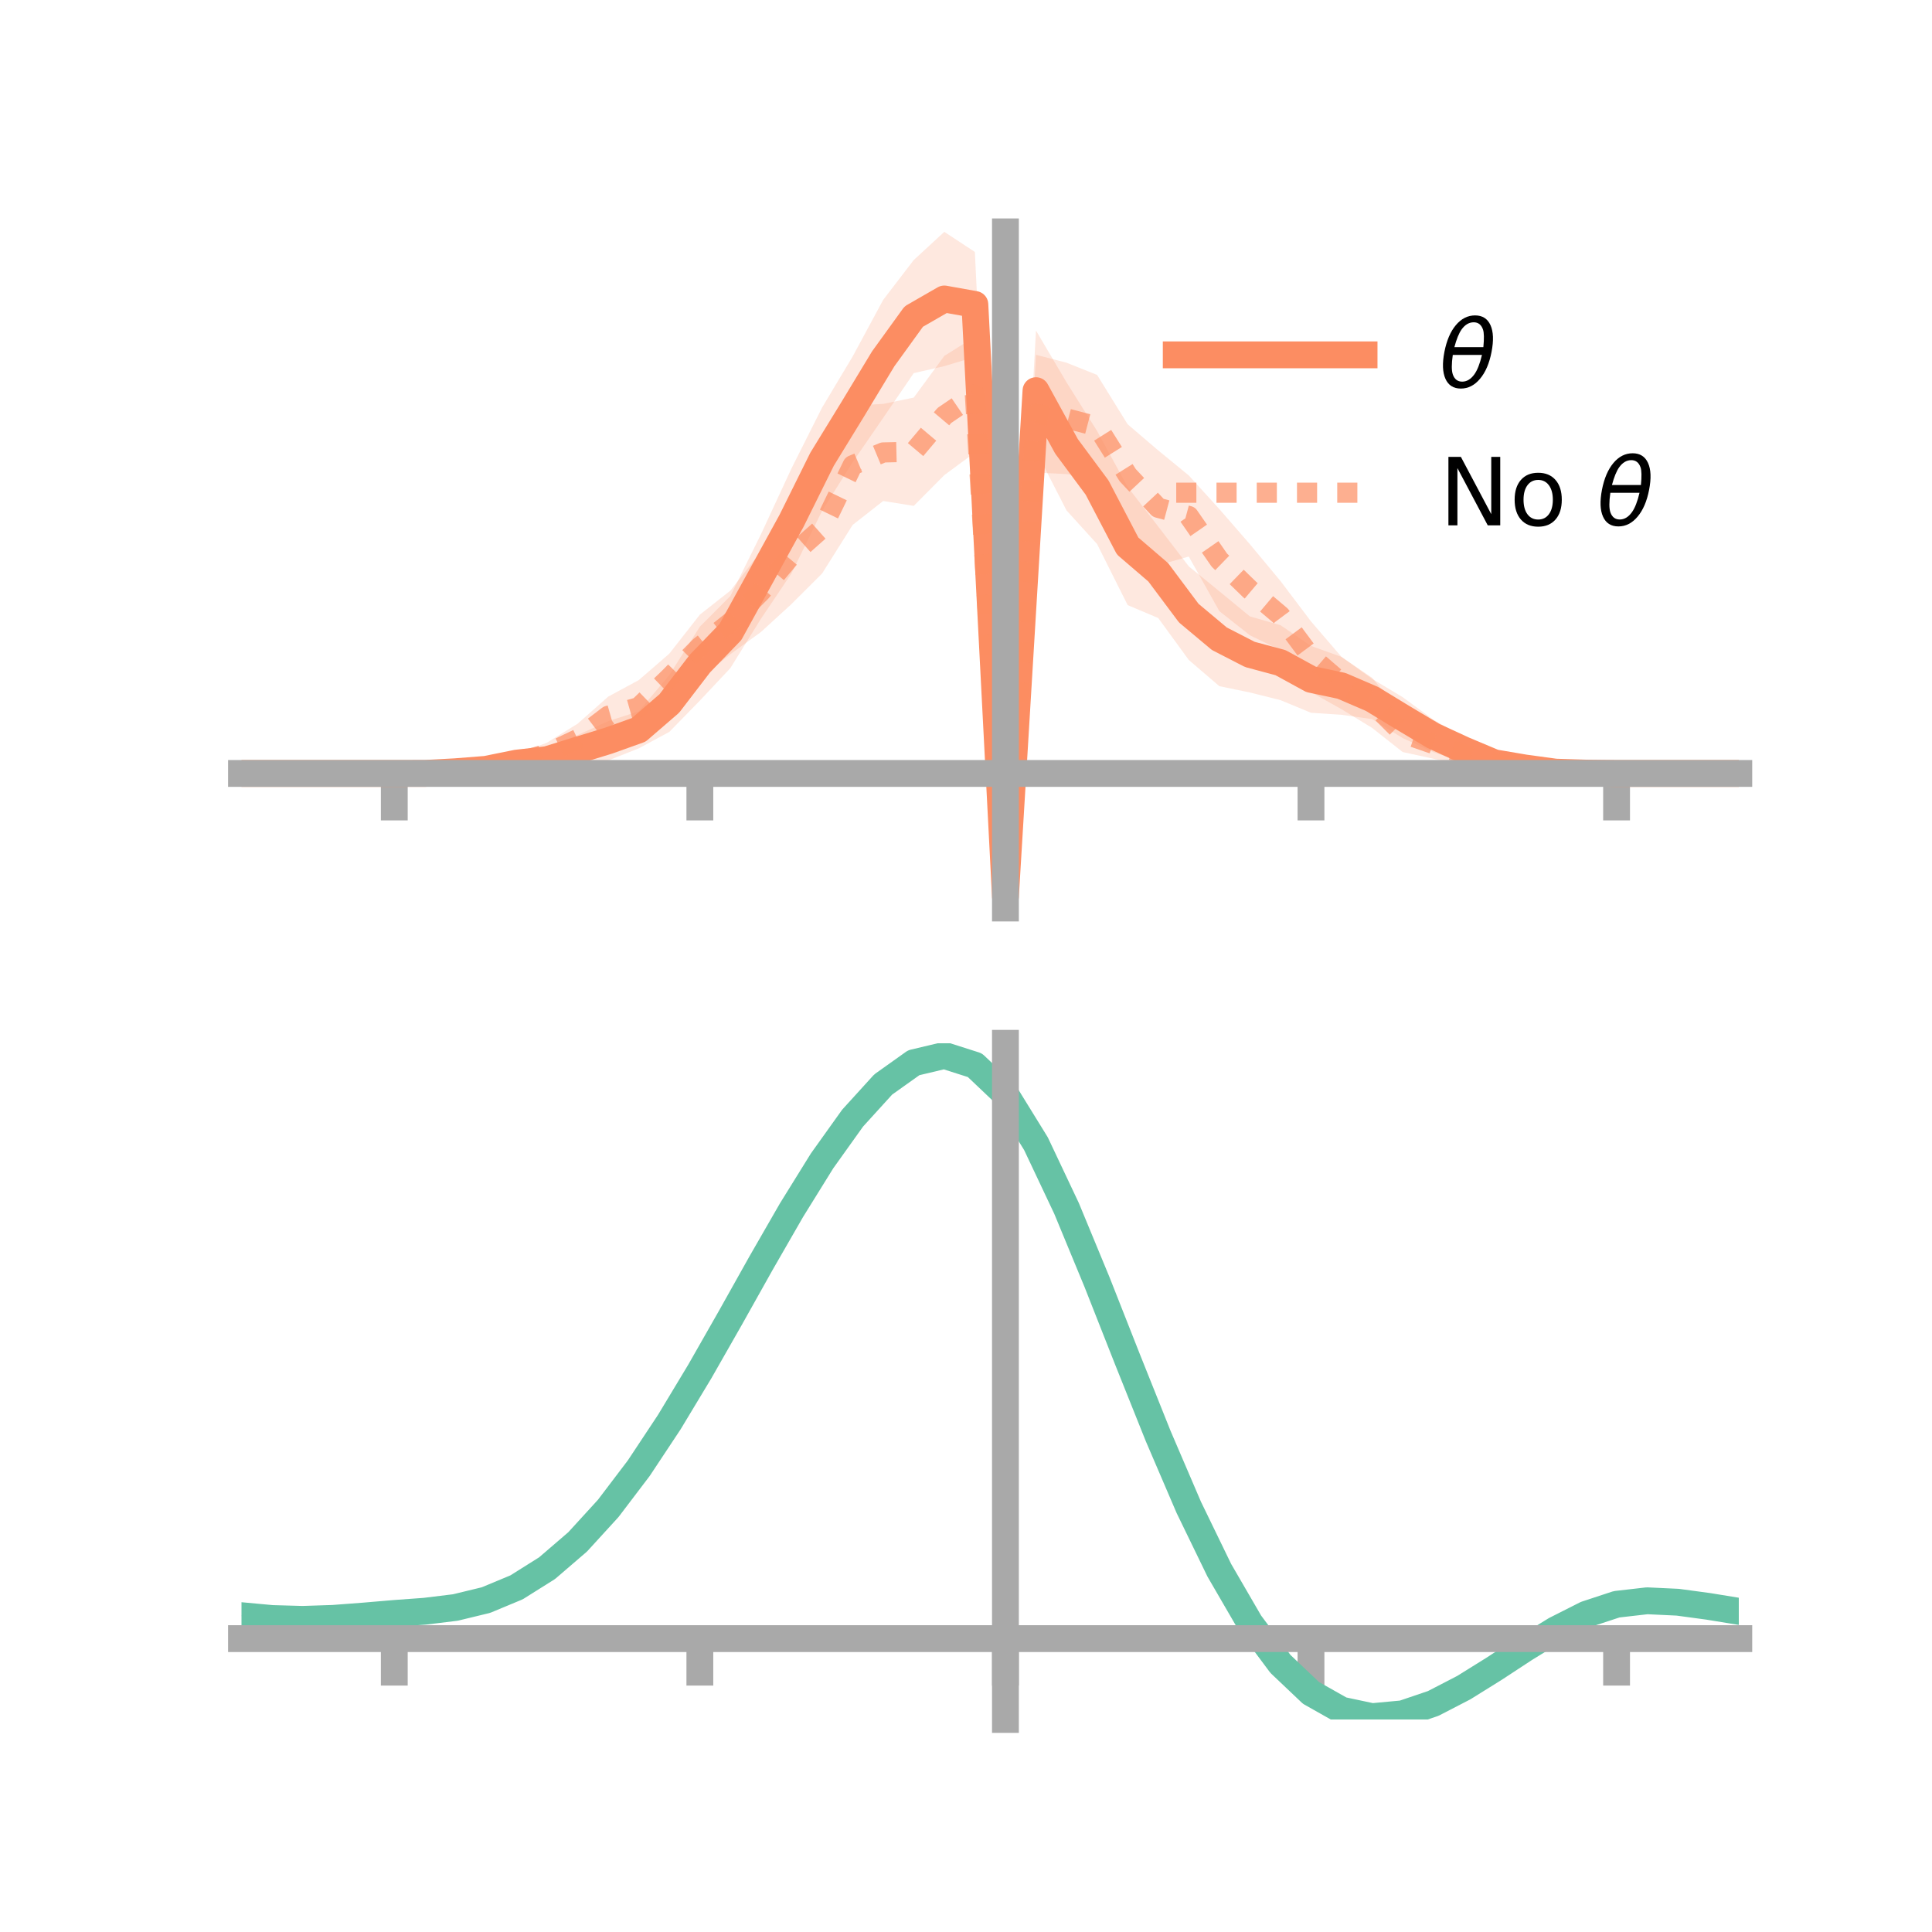 <?xml version="1.0" encoding="utf-8" standalone="no"?>
<!DOCTYPE svg PUBLIC "-//W3C//DTD SVG 1.1//EN"
  "http://www.w3.org/Graphics/SVG/1.1/DTD/svg11.dtd">
<!-- Created with matplotlib (https://matplotlib.org/) -->
<svg height="144pt" version="1.1" viewBox="0 0 144 144" width="144pt" xmlns="http://www.w3.org/2000/svg" xmlns:xlink="http://www.w3.org/1999/xlink">
 <defs>
  <style type="text/css">*{stroke-linecap:butt;stroke-linejoin:round;}</style>
 </defs>
 <g id="figure_1">
  <g id="patch_1">
   <path d="M 0 144 
L 144 144 
L 144 0 
L 0 0 
z
" style="fill:none;"/>
  </g>
  <g id="axes_1">
   <g id="patch_2">
    <path d="M 18 67.68 
L 129.6 67.68 
L 129.6 17.28 
L 18 17.28 
z
" style="fill:none;"/>
   </g>
   <g id="PolyCollection_1">
    <path clip-path="url(#p2d9b7b3eac)" d="M 18 57.648 
L 18 57.648 
L 20.278 57.648 
L 22.555 57.648 
L 24.833 57.648 
L 27.11 57.648 
L 29.388 57.648 
L 31.665 57.545 
L 33.943 57.232 
L 36.22 56.855 
L 38.498 56.129 
L 40.776 55.689 
L 43.053 54.79 
L 45.331 53.75 
L 47.608 53.021 
L 49.886 50.317 
L 52.163 46.709 
L 54.441 44.421 
L 56.718 39.819 
L 58.996 34.908 
L 61.273 30.379 
L 63.551 26.573 
L 65.829 22.349 
L 68.106 19.379 
L 70.384 17.28 
L 72.661 18.78 
L 74.939 65.962 
L 77.216 24.637 
L 79.494 28.498 
L 81.771 32.127 
L 84.049 36.296 
L 86.327 39.246 
L 88.604 42.212 
L 90.882 44.07 
L 93.159 45.943 
L 95.437 46.596 
L 97.714 48.144 
L 99.992 48.962 
L 102.269 50.596 
L 104.547 51.963 
L 106.824 53.632 
L 109.102 54.953 
L 111.38 56.133 
L 113.657 56.695 
L 115.935 57.261 
L 118.212 57.519 
L 120.49 57.648 
L 122.767 57.648 
L 125.045 57.648 
L 127.322 57.648 
L 129.6 57.648 
L 129.6 57.648 
L 129.6 57.648 
L 127.322 57.648 
L 125.045 57.648 
L 122.767 57.648 
L 120.49 57.648 
L 118.212 57.723 
L 115.935 57.84 
L 113.657 57.784 
L 111.38 57.573 
L 109.102 56.84 
L 106.824 56.058 
L 104.547 55.012 
L 102.269 53.599 
L 99.992 53.276 
L 97.714 53.126 
L 95.437 52.183 
L 93.159 51.613 
L 90.882 51.144 
L 88.604 49.188 
L 86.327 46.065 
L 84.049 45.101 
L 81.771 40.552 
L 79.494 38.046 
L 77.216 33.6 
L 74.939 67.68 
L 72.661 26.605 
L 70.384 27.289 
L 68.106 27.811 
L 65.829 31.142 
L 63.551 34.453 
L 61.273 38.074 
L 58.996 42.733 
L 56.718 46.117 
L 54.441 49.792 
L 52.163 52.22 
L 49.886 54.552 
L 47.608 55.779 
L 45.331 56.678 
L 43.053 57.038 
L 40.776 57.551 
L 38.498 57.634 
L 36.22 57.829 
L 33.943 57.81 
L 31.665 57.743 
L 29.388 57.648 
L 27.11 57.648 
L 24.833 57.648 
L 22.555 57.648 
L 20.278 57.648 
L 18 57.648 
z
" style="fill:#fc8d62;fill-opacity:0.2;"/>
   </g>
   <g id="PolyCollection_2">
    <path clip-path="url(#p2d9b7b3eac)" d="M 18 57.648 
L 18 57.648 
L 20.278 57.648 
L 22.555 57.648 
L 24.833 57.648 
L 27.11 57.648 
L 29.388 57.648 
L 31.665 57.513 
L 33.943 57.184 
L 36.22 56.858 
L 38.498 56.227 
L 40.776 55.348 
L 43.053 53.94 
L 45.331 51.923 
L 47.608 50.692 
L 49.886 48.721 
L 52.163 45.813 
L 54.441 44.018 
L 56.718 41.102 
L 58.996 37.772 
L 61.273 36.001 
L 63.551 30.225 
L 65.829 30.105 
L 68.106 29.634 
L 70.384 26.527 
L 72.661 25.099 
L 74.939 66.797 
L 77.216 26.445 
L 79.494 27.034 
L 81.771 27.944 
L 84.049 31.624 
L 86.327 33.571 
L 88.604 35.436 
L 90.882 37.943 
L 93.159 40.562 
L 95.437 43.302 
L 97.714 46.315 
L 99.992 48.966 
L 102.269 50.518 
L 104.547 53.266 
L 106.824 54.347 
L 109.102 55.349 
L 111.38 56.192 
L 113.657 56.772 
L 115.935 57.379 
L 118.212 57.536 
L 120.49 57.648 
L 122.767 57.648 
L 125.045 57.648 
L 127.322 57.648 
L 129.6 57.648 
L 129.6 57.648 
L 129.6 57.648 
L 127.322 57.648 
L 125.045 57.648 
L 122.767 57.648 
L 120.49 57.648 
L 118.212 57.749 
L 115.935 57.877 
L 113.657 57.801 
L 111.38 57.62 
L 109.102 57.051 
L 106.824 56.548 
L 104.547 56.052 
L 102.269 54.254 
L 99.992 52.863 
L 97.714 51.585 
L 95.437 48.457 
L 93.159 47.348 
L 90.882 45.55 
L 88.604 41.482 
L 86.327 42.127 
L 84.049 39.197 
L 81.771 35.623 
L 79.494 35.338 
L 77.216 35.222 
L 74.939 68.793 
L 72.661 33.731 
L 70.384 35.412 
L 68.106 37.706 
L 65.829 37.34 
L 63.551 39.126 
L 61.273 42.748 
L 58.996 45.019 
L 56.718 47.105 
L 54.441 48.758 
L 52.163 50.589 
L 49.886 52.295 
L 47.608 54.722 
L 45.331 54.778 
L 43.053 56.24 
L 40.776 56.996 
L 38.498 57.484 
L 36.22 57.886 
L 33.943 57.774 
L 31.665 57.731 
L 29.388 57.648 
L 27.11 57.648 
L 24.833 57.648 
L 22.555 57.648 
L 20.278 57.648 
L 18 57.648 
z
" style="fill:#fc8d62;fill-opacity:0.2;"/>
   </g>
   <g id="matplotlib.axis_1">
    <g id="xtick_1">
     <g id="line2d_1">
      <defs>
       <path d="M 0 0 
L 0 3.5 
" id="m84cfb9c417" style="stroke:#a9a9a9;stroke-width:2;"/>
      </defs>
      <g>
       <use style="fill:#a9a9a9;stroke:#a9a9a9;stroke-width:2;" x="29.388" xlink:href="#m84cfb9c417" y="57.648"/>
      </g>
     </g>
    </g>
    <g id="xtick_2">
     <g id="line2d_2">
      <g>
       <use style="fill:#a9a9a9;stroke:#a9a9a9;stroke-width:2;" x="52.163" xlink:href="#m84cfb9c417" y="57.648"/>
      </g>
     </g>
    </g>
    <g id="xtick_3">
     <g id="line2d_3">
      <g>
       <use style="fill:#a9a9a9;stroke:#a9a9a9;stroke-width:2;" x="74.939" xlink:href="#m84cfb9c417" y="57.648"/>
      </g>
     </g>
    </g>
    <g id="xtick_4">
     <g id="line2d_4">
      <g>
       <use style="fill:#a9a9a9;stroke:#a9a9a9;stroke-width:2;" x="97.714" xlink:href="#m84cfb9c417" y="57.648"/>
      </g>
     </g>
    </g>
    <g id="xtick_5">
     <g id="line2d_5">
      <g>
       <use style="fill:#a9a9a9;stroke:#a9a9a9;stroke-width:2;" x="120.49" xlink:href="#m84cfb9c417" y="57.648"/>
      </g>
     </g>
    </g>
   </g>
   <g id="matplotlib.axis_2"/>
   <g id="line2d_6">
    <path clip-path="url(#p2d9b7b3eac)" d="M 18 57.648 
L 20.278 57.648 
L 22.555 57.648 
L 24.833 57.648 
L 27.11 57.648 
L 29.388 57.648 
L 31.665 57.644 
L 33.943 57.521 
L 36.22 57.342 
L 38.498 56.881 
L 40.776 56.62 
L 43.053 55.914 
L 45.331 55.214 
L 47.608 54.4 
L 49.886 52.434 
L 52.163 49.465 
L 54.441 47.107 
L 56.718 42.968 
L 58.996 38.82 
L 61.273 34.227 
L 63.551 30.513 
L 65.829 26.745 
L 68.106 23.595 
L 70.384 22.284 
L 72.661 22.692 
L 74.939 66.821 
L 77.216 29.118 
L 79.494 33.272 
L 81.771 36.34 
L 84.049 40.699 
L 86.327 42.656 
L 88.604 45.7 
L 90.882 47.607 
L 93.159 48.778 
L 95.437 49.389 
L 97.714 50.635 
L 99.992 51.119 
L 102.269 52.098 
L 104.547 53.488 
L 106.824 54.845 
L 109.102 55.896 
L 111.38 56.853 
L 113.657 57.24 
L 115.935 57.55 
L 118.212 57.621 
L 120.49 57.648 
L 122.767 57.648 
L 125.045 57.648 
L 127.322 57.648 
L 129.6 57.648 
" style="fill:none;stroke:#fc8d62;stroke-linecap:square;stroke-width:2;"/>
   </g>
   <g id="line2d_7">
    <path clip-path="url(#p2d9b7b3eac)" d="M 18 57.648 
L 20.278 57.648 
L 22.555 57.648 
L 24.833 57.648 
L 27.11 57.648 
L 29.388 57.648 
L 31.665 57.622 
L 33.943 57.479 
L 36.22 57.372 
L 38.498 56.855 
L 40.776 56.172 
L 43.053 55.09 
L 45.331 53.35 
L 47.608 52.707 
L 49.886 50.508 
L 52.163 48.201 
L 54.441 46.388 
L 56.718 44.104 
L 58.996 41.396 
L 61.273 39.374 
L 63.551 34.676 
L 65.829 33.722 
L 68.106 33.67 
L 70.384 30.969 
L 72.661 29.415 
L 74.939 67.795 
L 77.216 30.833 
L 79.494 31.186 
L 81.771 31.783 
L 84.049 35.411 
L 86.327 37.849 
L 88.604 38.459 
L 90.882 41.747 
L 93.159 43.955 
L 95.437 45.88 
L 97.714 48.95 
L 99.992 50.915 
L 102.269 52.386 
L 104.547 54.659 
L 106.824 55.448 
L 109.102 56.2 
L 111.38 56.906 
L 113.657 57.286 
L 115.935 57.628 
L 118.212 57.642 
L 120.49 57.648 
L 122.767 57.648 
L 125.045 57.648 
L 127.322 57.648 
L 129.6 57.648 
" style="fill:none;stroke:#fc8d62;stroke-dasharray:1.5,1.5;stroke-dashoffset:0;stroke-opacity:0.7;stroke-width:1.5;"/>
   </g>
   <g id="patch_3">
    <path d="M 74.939 67.68 
L 74.939 17.28 
" style="fill:none;stroke:#a9a9a9;stroke-linecap:square;stroke-linejoin:miter;stroke-width:2;"/>
   </g>
   <g id="patch_4">
    <path d="M 129.6 67.68 
L 129.6 17.28 
" style="fill:none;"/>
   </g>
   <g id="patch_5">
    <path d="M 18 57.648 
L 129.6 57.648 
" style="fill:none;stroke:#a9a9a9;stroke-linecap:square;stroke-linejoin:miter;stroke-width:2;"/>
   </g>
   <g id="patch_6">
    <path d="M 18 17.28 
L 129.6 17.28 
" style="fill:none;"/>
   </g>
   <g id="legend_1">
    <g id="line2d_8">
     <path d="M 87.67 26.449 
L 101.67 26.449 
" style="fill:none;stroke:#fc8d62;stroke-linecap:square;stroke-width:2;"/>
    </g>
    <g id="line2d_9"/>
    <g id="text_1">
     <!-- $\theta$ -->
     <g transform="translate(107.27 28.899)scale(0.07 -0.07)">
      <defs>
       <path d="M 45.516 34.672 
L 14.453 34.672 
Q 12.359 20.062 14.5 13.875 
Q 17.188 6.25 24.469 6.25 
Q 31.781 6.25 37.359 13.922 
Q 42.234 20.656 45.516 34.672 
z
M 47.016 42.969 
Q 48.344 56.844 46.625 61.719 
Q 43.953 69.438 36.766 69.438 
Q 29.297 69.438 23.828 61.812 
Q 19.531 55.672 16.156 42.969 
z
M 38.188 76.766 
Q 49.906 76.766 54.594 66.406 
Q 59.281 56.109 55.719 37.844 
Q 52.203 19.625 43.453 9.281 
Q 34.766 -1.125 23.047 -1.125 
Q 11.281 -1.125 6.641 9.281 
Q 2 19.625 5.516 37.844 
Q 9.078 56.109 17.719 66.406 
Q 26.422 76.766 38.188 76.766 
z
" id="DejaVuSans-Oblique-952"/>
      </defs>
      <use transform="translate(0 0.234)" xlink:href="#DejaVuSans-Oblique-952"/>
     </g>
    </g>
    <g id="line2d_10">
     <path d="M 87.67 36.724 
L 101.67 36.724 
" style="fill:none;stroke:#fc8d62;stroke-dasharray:1.5,1.5;stroke-dashoffset:0;stroke-opacity:0.7;stroke-width:1.5;"/>
    </g>
    <g id="line2d_11"/>
    <g id="text_2">
     <!-- No $\theta$ -->
     <g transform="translate(107.27 39.174)scale(0.07 -0.07)">
      <defs>
       <path d="M 9.812 72.906 
L 23.094 72.906 
L 55.422 11.922 
L 55.422 72.906 
L 64.984 72.906 
L 64.984 0 
L 51.703 0 
L 19.391 60.984 
L 19.391 0 
L 9.812 0 
z
" id="DejaVuSans-78"/>
       <path d="M 30.609 48.391 
Q 23.391 48.391 19.188 42.75 
Q 14.984 37.109 14.984 27.297 
Q 14.984 17.484 19.156 11.844 
Q 23.344 6.203 30.609 6.203 
Q 37.797 6.203 41.984 11.859 
Q 46.188 17.531 46.188 27.297 
Q 46.188 37.016 41.984 42.703 
Q 37.797 48.391 30.609 48.391 
z
M 30.609 56 
Q 42.328 56 49.016 48.375 
Q 55.719 40.766 55.719 27.297 
Q 55.719 13.875 49.016 6.219 
Q 42.328 -1.422 30.609 -1.422 
Q 18.844 -1.422 12.172 6.219 
Q 5.516 13.875 5.516 27.297 
Q 5.516 40.766 12.172 48.375 
Q 18.844 56 30.609 56 
z
" id="DejaVuSans-111"/>
       <path id="DejaVuSans-32"/>
      </defs>
      <use transform="translate(0 0.234)" xlink:href="#DejaVuSans-78"/>
      <use transform="translate(74.805 0.234)" xlink:href="#DejaVuSans-111"/>
      <use transform="translate(135.986 0.234)" xlink:href="#DejaVuSans-32"/>
      <use transform="translate(167.773 0.234)" xlink:href="#DejaVuSans-Oblique-952"/>
     </g>
    </g>
   </g>
  </g>
  <g id="axes_2">
   <g id="patch_7">
    <path d="M 18 128.16 
L 129.6 128.16 
L 129.6 77.76 
L 18 77.76 
z
" style="fill:none;"/>
   </g>
   <g id="PolyCollection_3">
    <path clip-path="url(#p59f58156d0)" d="M 18 120.464 
L 18 120.385 
L 20.278 120.605 
L 22.555 120.669 
L 24.833 120.587 
L 27.11 120.406 
L 29.388 120.205 
L 31.665 120.033 
L 33.943 119.749 
L 36.22 119.191 
L 38.498 118.232 
L 40.776 116.781 
L 43.053 114.787 
L 45.331 112.241 
L 47.608 109.176 
L 49.886 105.659 
L 52.163 101.793 
L 54.441 97.706 
L 56.718 93.553 
L 58.996 89.508 
L 61.273 85.761 
L 63.551 82.511 
L 65.829 79.96 
L 68.106 78.31 
L 70.384 77.76 
L 72.661 78.498 
L 74.939 80.693 
L 77.216 84.434 
L 79.494 89.321 
L 81.771 94.905 
L 84.049 100.767 
L 86.327 106.543 
L 88.604 111.931 
L 90.882 116.696 
L 93.159 120.676 
L 95.437 123.772 
L 97.714 125.954 
L 99.992 127.25 
L 102.269 127.738 
L 104.547 127.533 
L 106.824 126.773 
L 109.102 125.613 
L 111.38 124.218 
L 113.657 122.75 
L 115.935 121.37 
L 118.212 120.232 
L 120.49 119.487 
L 122.767 119.23 
L 125.045 119.343 
L 127.322 119.662 
L 129.6 120.046 
L 129.6 120.151 
L 129.6 120.151 
L 127.322 119.794 
L 125.045 119.496 
L 122.767 119.397 
L 120.49 119.66 
L 118.212 120.416 
L 115.935 121.581 
L 113.657 123.003 
L 111.38 124.519 
L 109.102 125.961 
L 106.824 127.157 
L 104.547 127.941 
L 102.269 128.16 
L 99.992 127.682 
L 97.714 126.405 
L 95.437 124.268 
L 93.159 121.252 
L 90.882 117.388 
L 88.604 112.767 
L 86.327 107.542 
L 84.049 101.936 
L 81.771 96.241 
L 79.494 90.812 
L 77.216 86.058 
L 74.939 82.419 
L 72.661 80.289 
L 70.384 79.576 
L 68.106 80.11 
L 65.829 81.703 
L 63.551 84.161 
L 61.273 87.286 
L 58.996 90.882 
L 56.718 94.758 
L 54.441 98.731 
L 52.163 102.638 
L 49.886 106.331 
L 47.608 109.69 
L 45.331 112.62 
L 43.053 115.061 
L 40.776 116.983 
L 38.498 118.393 
L 36.22 119.331 
L 33.943 119.876 
L 31.665 120.15 
L 29.388 120.312 
L 27.11 120.498 
L 24.833 120.66 
L 22.555 120.729 
L 20.278 120.665 
L 18 120.464 
z
" style="fill:#66c2a5;fill-opacity:0.2;"/>
   </g>
   <g id="matplotlib.axis_3">
    <g id="xtick_6">
     <g id="line2d_12">
      <g>
       <use style="fill:#a9a9a9;stroke:#a9a9a9;stroke-width:2;" x="29.388" xlink:href="#m84cfb9c417" y="122.133"/>
      </g>
     </g>
    </g>
    <g id="xtick_7">
     <g id="line2d_13">
      <g>
       <use style="fill:#a9a9a9;stroke:#a9a9a9;stroke-width:2;" x="52.163" xlink:href="#m84cfb9c417" y="122.133"/>
      </g>
     </g>
    </g>
    <g id="xtick_8">
     <g id="line2d_14">
      <g>
       <use style="fill:#a9a9a9;stroke:#a9a9a9;stroke-width:2;" x="74.939" xlink:href="#m84cfb9c417" y="122.133"/>
      </g>
     </g>
    </g>
    <g id="xtick_9">
     <g id="line2d_15">
      <g>
       <use style="fill:#a9a9a9;stroke:#a9a9a9;stroke-width:2;" x="97.714" xlink:href="#m84cfb9c417" y="122.133"/>
      </g>
     </g>
    </g>
    <g id="xtick_10">
     <g id="line2d_16">
      <g>
       <use style="fill:#a9a9a9;stroke:#a9a9a9;stroke-width:2;" x="120.49" xlink:href="#m84cfb9c417" y="122.133"/>
      </g>
     </g>
    </g>
   </g>
   <g id="matplotlib.axis_4"/>
   <g id="line2d_17">
    <path clip-path="url(#p59f58156d0)" d="M 18 120.424 
L 20.278 120.635 
L 22.555 120.699 
L 24.833 120.624 
L 27.11 120.452 
L 29.388 120.258 
L 31.665 120.092 
L 33.943 119.813 
L 36.22 119.261 
L 38.498 118.313 
L 40.776 116.882 
L 43.053 114.924 
L 45.331 112.431 
L 47.608 109.433 
L 49.886 105.995 
L 52.163 102.215 
L 54.441 98.219 
L 56.718 94.155 
L 58.996 90.195 
L 61.273 86.524 
L 63.551 83.336 
L 65.829 80.831 
L 68.106 79.21 
L 70.384 78.668 
L 72.661 79.394 
L 74.939 81.556 
L 77.216 85.246 
L 79.494 90.067 
L 81.771 95.573 
L 84.049 101.352 
L 86.327 107.042 
L 88.604 112.349 
L 90.882 117.042 
L 93.159 120.964 
L 95.437 124.02 
L 97.714 126.18 
L 99.992 127.466 
L 102.269 127.949 
L 104.547 127.737 
L 106.824 126.965 
L 109.102 125.787 
L 111.38 124.369 
L 113.657 122.876 
L 115.935 121.475 
L 118.212 120.324 
L 120.49 119.574 
L 122.767 119.313 
L 125.045 119.42 
L 127.322 119.728 
L 129.6 120.099 
" style="fill:none;stroke:#66c2a5;stroke-linecap:square;stroke-width:2;"/>
   </g>
   <g id="patch_8">
    <path d="M 74.939 128.16 
L 74.939 77.76 
" style="fill:none;stroke:#a9a9a9;stroke-linecap:square;stroke-linejoin:miter;stroke-width:2;"/>
   </g>
   <g id="patch_9">
    <path d="M 129.6 128.16 
L 129.6 77.76 
" style="fill:none;"/>
   </g>
   <g id="patch_10">
    <path d="M 18 122.133 
L 129.6 122.133 
" style="fill:none;stroke:#a9a9a9;stroke-linecap:square;stroke-linejoin:miter;stroke-width:2;"/>
   </g>
   <g id="patch_11">
    <path d="M 18 77.76 
L 129.6 77.76 
" style="fill:none;"/>
   </g>
  </g>
 </g>
 <defs>
  <clipPath id="p2d9b7b3eac">
   <rect height="50.4" width="111.6" x="18" y="17.28"/>
  </clipPath>
  <clipPath id="p59f58156d0">
   <rect height="50.4" width="111.6" x="18" y="77.76"/>
  </clipPath>
 </defs>
</svg>
